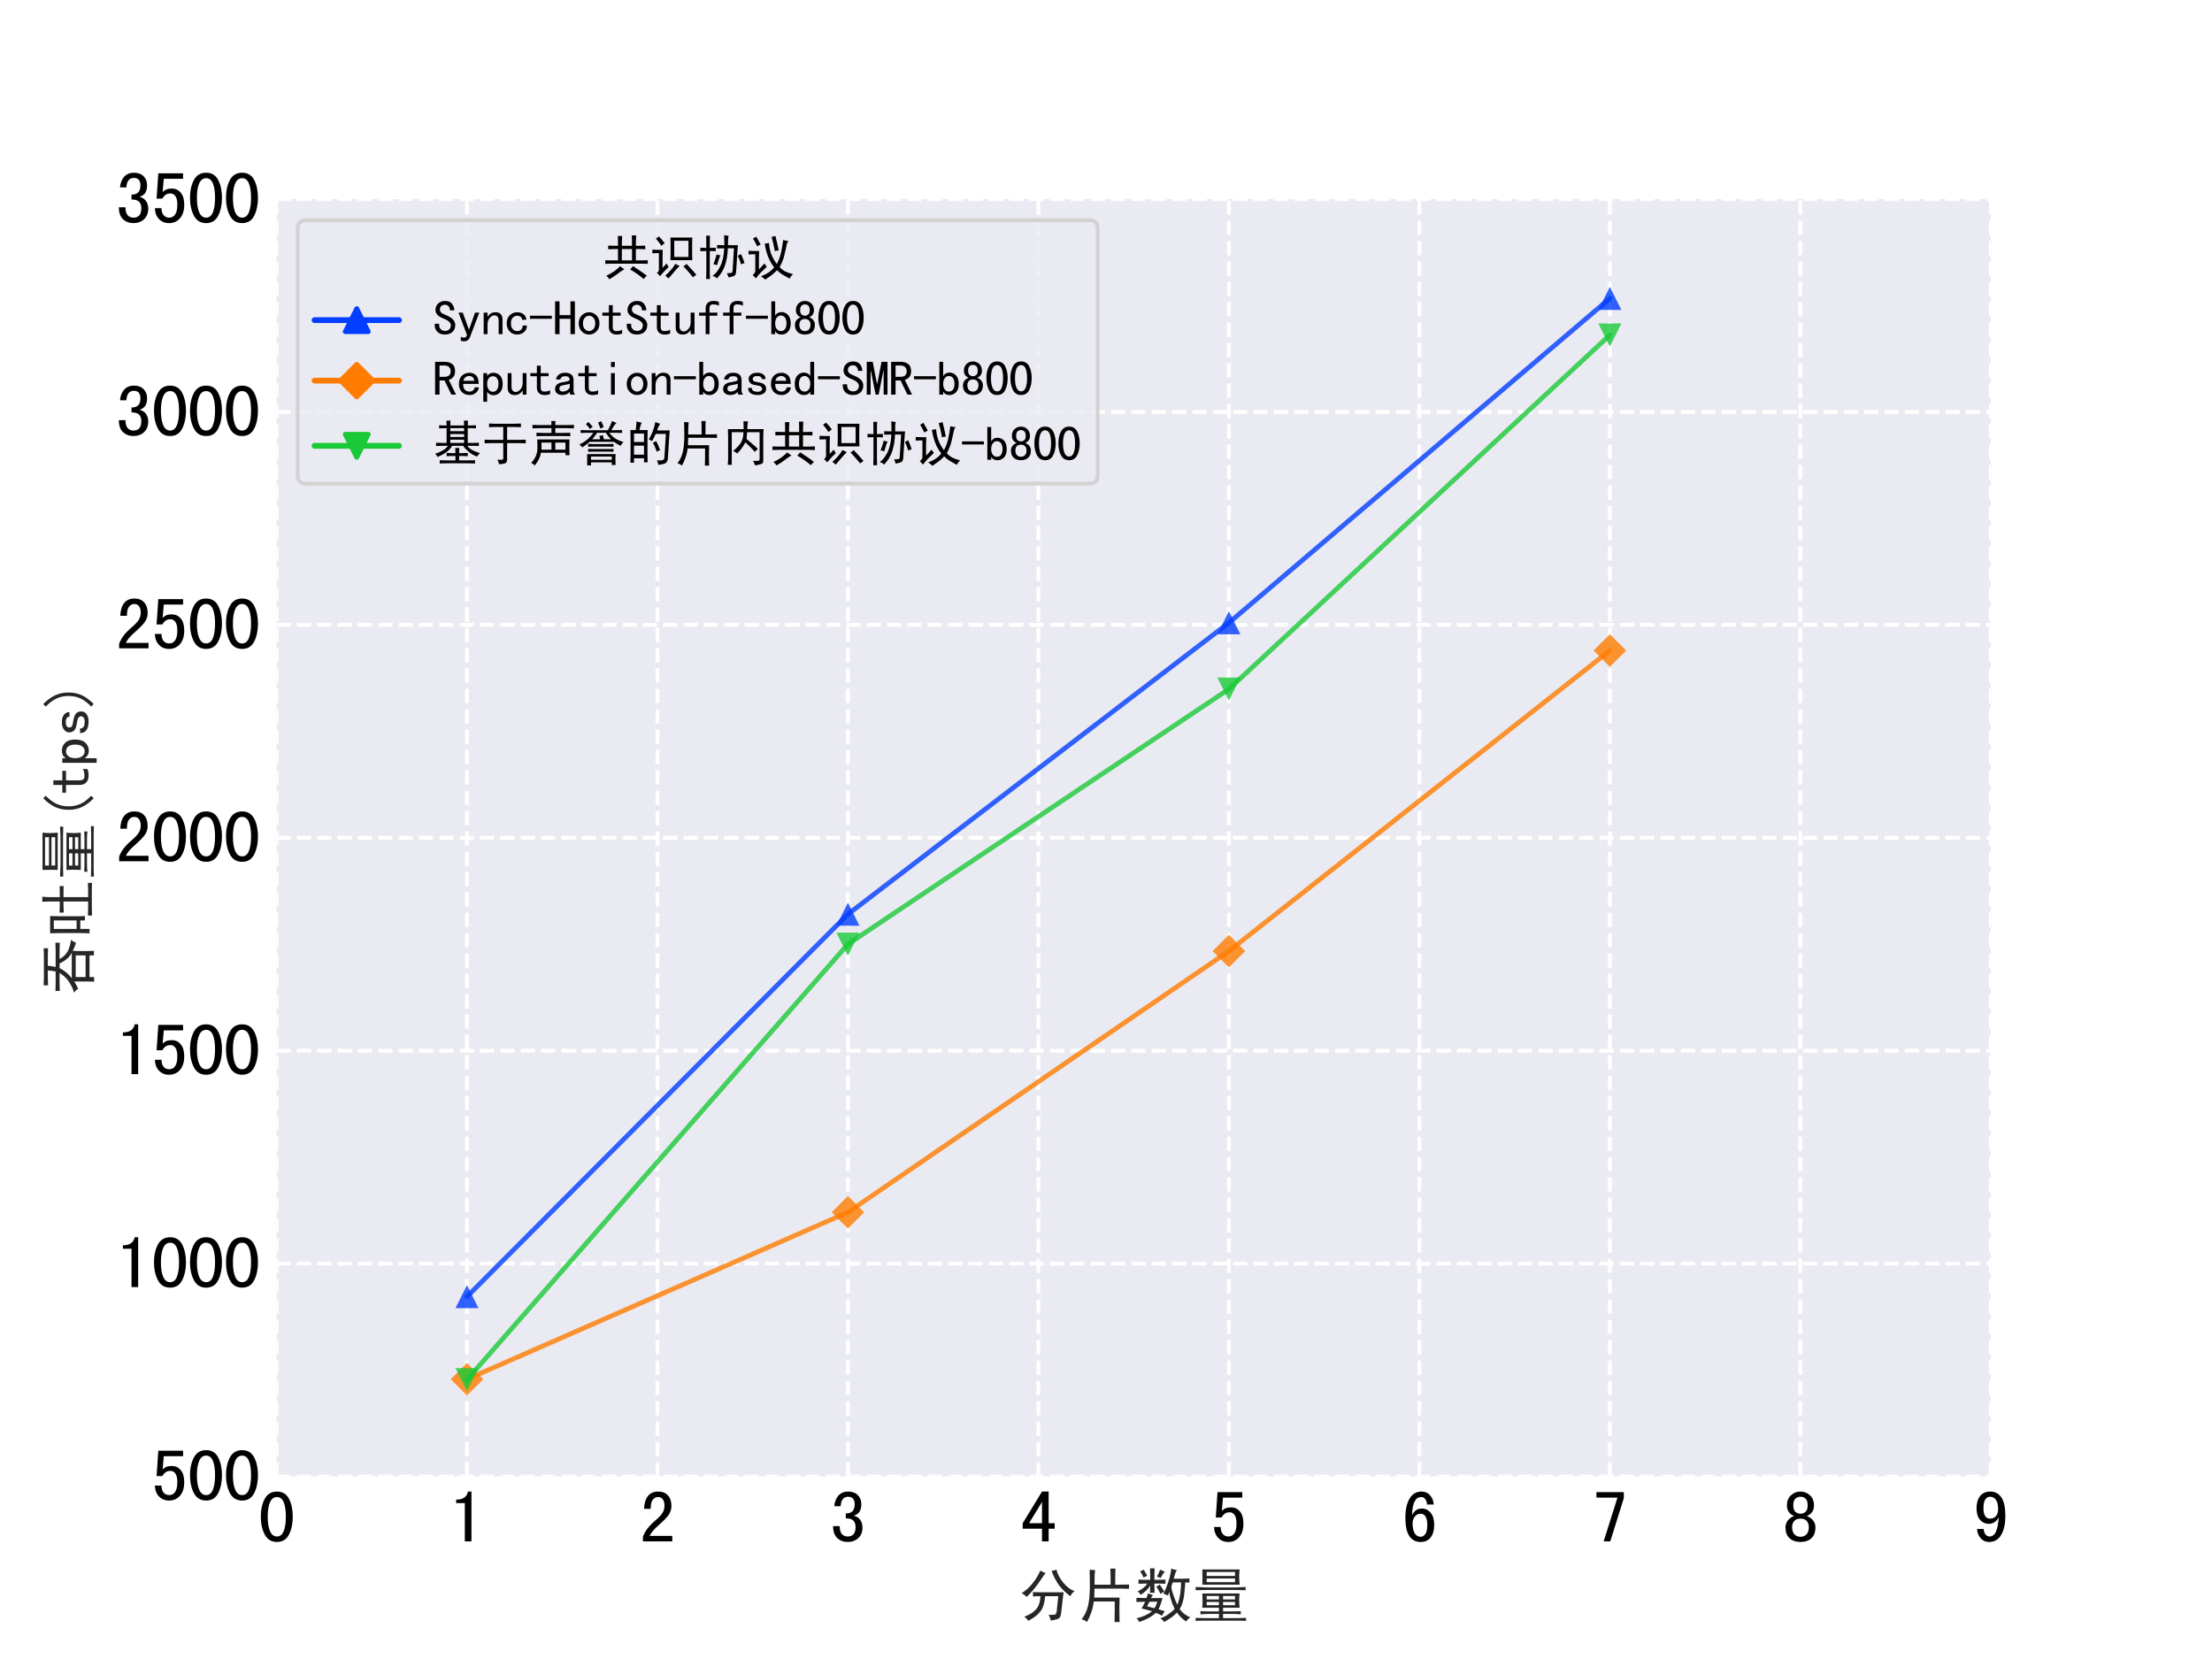 <?xml version="1.0" encoding="utf-8" standalone="no"?>
<!DOCTYPE svg PUBLIC "-//W3C//DTD SVG 1.1//EN"
  "http://www.w3.org/Graphics/SVG/1.1/DTD/svg11.dtd">
<svg xmlns:xlink="http://www.w3.org/1999/xlink" width="460.8pt" height="345.6pt" viewBox="0 0 460.8 345.6" xmlns="http://www.w3.org/2000/svg" version="1.1">
 <defs>
  <style type="text/css">*{stroke-linejoin: round; stroke-linecap: butt}</style>
 </defs>
 <g id="figure_1">
  <g id="patch_1">
   <path d="M 0 345.6 
L 460.8 345.6 
L 460.8 0 
L 0 0 
z
" style="fill: #ffffff"/>
  </g>
  <g id="axes_1">
   <g id="patch_2">
    <path d="M 57.6 307.584 
L 414.72 307.584 
L 414.72 41.472 
L 57.6 41.472 
z
" style="fill: #eaeaf2"/>
   </g>
   <g id="matplotlib.axis_1">
    <g id="xtick_1">
     <g id="line2d_1">
      <path d="M 57.6 307.584 
L 57.6 41.472 
" clip-path="url(#pabaa9d4b3c)" style="fill: none; stroke-dasharray: 2.96,1.28; stroke-dashoffset: 0; stroke: #ffffff; stroke-width: 0.8"/>
     </g>
     <g id="text_1">
      <!-- 0 -->
      <g transform="translate(53.85 321.338) scale(0.15 -0.15)">
       <defs>
        <path id="SimHei-30" d="M 2975 2250 
Q 2975 1350 2650 700 
Q 2325 50 1600 50 
Q 875 50 537 700 
Q 200 1350 200 2250 
Q 200 3150 537 3787 
Q 875 4425 1600 4425 
Q 2325 4425 2650 3787 
Q 2975 3150 2975 2250 
z
M 2375 2250 
Q 2375 3050 2187 3500 
Q 2000 3950 1600 3950 
Q 1200 3950 1000 3500 
Q 800 3050 800 2250 
Q 800 1450 1000 987 
Q 1200 525 1600 525 
Q 2000 525 2187 987 
Q 2375 1450 2375 2250 
z
" transform="scale(0.016)"/>
       </defs>
       <use xlink:href="#SimHei-30"/>
      </g>
     </g>
    </g>
    <g id="xtick_2">
     <g id="line2d_2">
      <path d="M 97.28 307.584 
L 97.28 41.472 
" clip-path="url(#pabaa9d4b3c)" style="fill: none; stroke-dasharray: 2.96,1.28; stroke-dashoffset: 0; stroke: #ffffff; stroke-width: 0.8"/>
     </g>
     <g id="text_2">
      <!-- 1 -->
      <g transform="translate(93.53 321.338) scale(0.15 -0.15)">
       <defs>
        <path id="SimHei-31" d="M 1950 100 
L 1375 100 
L 1375 3425 
L 625 3425 
L 625 3725 
Q 1075 3725 1325 3900 
Q 1575 4075 1650 4425 
L 1950 4425 
L 1950 100 
z
" transform="scale(0.016)"/>
       </defs>
       <use xlink:href="#SimHei-31"/>
      </g>
     </g>
    </g>
    <g id="xtick_3">
     <g id="line2d_3">
      <path d="M 136.96 307.584 
L 136.96 41.472 
" clip-path="url(#pabaa9d4b3c)" style="fill: none; stroke-dasharray: 2.96,1.28; stroke-dashoffset: 0; stroke: #ffffff; stroke-width: 0.8"/>
     </g>
     <g id="text_3">
      <!-- 2 -->
      <g transform="translate(133.21 321.338) scale(0.15 -0.15)">
       <defs>
        <path id="SimHei-32" d="M 2850 100 
L 300 100 
L 300 500 
Q 450 900 712 1237 
Q 975 1575 1475 2000 
Q 1850 2325 2012 2600 
Q 2175 2875 2175 3200 
Q 2175 3525 2037 3737 
Q 1900 3950 1600 3950 
Q 1350 3950 1162 3725 
Q 975 3500 975 2925 
L 400 2925 
Q 425 3650 737 4037 
Q 1050 4425 1625 4425 
Q 2175 4425 2475 4087 
Q 2775 3750 2775 3175 
Q 2775 2700 2500 2350 
Q 2225 2000 1825 1650 
Q 1375 1250 1200 1050 
Q 1025 850 875 575 
L 2850 575 
L 2850 100 
z
" transform="scale(0.016)"/>
       </defs>
       <use xlink:href="#SimHei-32"/>
      </g>
     </g>
    </g>
    <g id="xtick_4">
     <g id="line2d_4">
      <path d="M 176.64 307.584 
L 176.64 41.472 
" clip-path="url(#pabaa9d4b3c)" style="fill: none; stroke-dasharray: 2.96,1.28; stroke-dashoffset: 0; stroke: #ffffff; stroke-width: 0.8"/>
     </g>
     <g id="text_4">
      <!-- 3 -->
      <g transform="translate(172.89 321.338) scale(0.15 -0.15)">
       <defs>
        <path id="SimHei-33" d="M 2825 1300 
Q 2825 725 2462 387 
Q 2100 50 1550 50 
Q 1000 50 637 387 
Q 275 725 275 1425 
L 850 1425 
Q 850 950 1037 737 
Q 1225 525 1550 525 
Q 1875 525 2050 725 
Q 2225 925 2225 1350 
Q 2225 1700 2037 1900 
Q 1850 2100 1375 2100 
L 1375 2525 
Q 1775 2525 1962 2725 
Q 2150 2925 2150 3325 
Q 2150 3625 2012 3800 
Q 1875 3975 1575 3975 
Q 1275 3975 1112 3762 
Q 950 3550 925 3150 
L 375 3150 
Q 425 3725 737 4075 
Q 1050 4425 1575 4425 
Q 2125 4425 2425 4112 
Q 2725 3800 2725 3350 
Q 2725 2925 2575 2687 
Q 2425 2450 2075 2325 
Q 2425 2250 2625 1975 
Q 2825 1700 2825 1300 
z
" transform="scale(0.016)"/>
       </defs>
       <use xlink:href="#SimHei-33"/>
      </g>
     </g>
    </g>
    <g id="xtick_5">
     <g id="line2d_5">
      <path d="M 216.32 307.584 
L 216.32 41.472 
" clip-path="url(#pabaa9d4b3c)" style="fill: none; stroke-dasharray: 2.96,1.28; stroke-dashoffset: 0; stroke: #ffffff; stroke-width: 0.8"/>
     </g>
     <g id="text_5">
      <!-- 4 -->
      <g transform="translate(212.57 321.338) scale(0.15 -0.15)">
       <defs>
        <path id="SimHei-34" d="M 2975 1200 
L 2450 1200 
L 2450 100 
L 1875 100 
L 1875 1200 
L 200 1200 
L 200 1675 
L 1875 4425 
L 2450 4425 
L 2450 1675 
L 2975 1675 
L 2975 1200 
z
M 1875 1675 
L 1875 3525 
L 750 1675 
L 1875 1675 
z
" transform="scale(0.016)"/>
       </defs>
       <use xlink:href="#SimHei-34"/>
      </g>
     </g>
    </g>
    <g id="xtick_6">
     <g id="line2d_6">
      <path d="M 256 307.584 
L 256 41.472 
" clip-path="url(#pabaa9d4b3c)" style="fill: none; stroke-dasharray: 2.96,1.28; stroke-dashoffset: 0; stroke: #ffffff; stroke-width: 0.8"/>
     </g>
     <g id="text_6">
      <!-- 5 -->
      <g transform="translate(252.25 321.338) scale(0.15 -0.15)">
       <defs>
        <path id="SimHei-35" d="M 2825 1650 
Q 2825 900 2462 475 
Q 2100 50 1500 50 
Q 975 50 637 400 
Q 300 750 275 1350 
L 850 1350 
Q 850 975 1025 750 
Q 1200 525 1525 525 
Q 1850 525 2037 800 
Q 2225 1075 2225 1650 
Q 2225 2150 2062 2387 
Q 1900 2625 1625 2625 
Q 1400 2625 1237 2525 
Q 1075 2425 925 2175 
L 425 2175 
L 575 4375 
L 2725 4375 
L 2725 3900 
L 1050 3900 
L 950 2750 
Q 1100 2900 1275 2975 
Q 1450 3050 1750 3050 
Q 2225 3050 2525 2687 
Q 2825 2325 2825 1650 
z
" transform="scale(0.016)"/>
       </defs>
       <use xlink:href="#SimHei-35"/>
      </g>
     </g>
    </g>
    <g id="xtick_7">
     <g id="line2d_7">
      <path d="M 295.68 307.584 
L 295.68 41.472 
" clip-path="url(#pabaa9d4b3c)" style="fill: none; stroke-dasharray: 2.96,1.28; stroke-dashoffset: 0; stroke: #ffffff; stroke-width: 0.8"/>
     </g>
     <g id="text_7">
      <!-- 6 -->
      <g transform="translate(291.93 321.338) scale(0.15 -0.15)">
       <defs>
        <path id="SimHei-36" d="M 2850 1550 
Q 2850 850 2550 450 
Q 2250 50 1650 50 
Q 1050 50 700 550 
Q 350 1050 350 2175 
Q 350 3200 712 3812 
Q 1075 4425 1750 4425 
Q 2225 4425 2512 4075 
Q 2800 3725 2800 3300 
L 2225 3300 
Q 2225 3550 2087 3750 
Q 1950 3950 1725 3950 
Q 1350 3950 1150 3562 
Q 950 3175 925 2375 
Q 1100 2700 1300 2825 
Q 1500 2950 1775 2950 
Q 2250 2950 2550 2575 
Q 2850 2200 2850 1550 
z
M 2250 1550 
Q 2250 2000 2100 2250 
Q 1950 2500 1675 2500 
Q 1350 2500 1162 2250 
Q 975 2000 975 1650 
Q 975 1100 1162 800 
Q 1350 500 1675 500 
Q 1900 500 2075 725 
Q 2250 950 2250 1550 
z
" transform="scale(0.016)"/>
       </defs>
       <use xlink:href="#SimHei-36"/>
      </g>
     </g>
    </g>
    <g id="xtick_8">
     <g id="line2d_8">
      <path d="M 335.36 307.584 
L 335.36 41.472 
" clip-path="url(#pabaa9d4b3c)" style="fill: none; stroke-dasharray: 2.96,1.28; stroke-dashoffset: 0; stroke: #ffffff; stroke-width: 0.8"/>
     </g>
     <g id="text_8">
      <!-- 7 -->
      <g transform="translate(331.61 321.338) scale(0.15 -0.15)">
       <defs>
        <path id="SimHei-37" d="M 2775 3850 
L 1600 100 
L 1025 100 
L 2225 3900 
L 400 3900 
L 400 4375 
L 2775 4375 
L 2775 3850 
z
" transform="scale(0.016)"/>
       </defs>
       <use xlink:href="#SimHei-37"/>
      </g>
     </g>
    </g>
    <g id="xtick_9">
     <g id="line2d_9">
      <path d="M 375.04 307.584 
L 375.04 41.472 
" clip-path="url(#pabaa9d4b3c)" style="fill: none; stroke-dasharray: 2.96,1.28; stroke-dashoffset: 0; stroke: #ffffff; stroke-width: 0.8"/>
     </g>
     <g id="text_9">
      <!-- 8 -->
      <g transform="translate(371.29 321.338) scale(0.15 -0.15)">
       <defs>
        <path id="SimHei-38" d="M 2875 1325 
Q 2875 700 2525 375 
Q 2175 50 1575 50 
Q 975 50 625 375 
Q 275 700 275 1325 
Q 275 1650 475 1912 
Q 675 2175 1025 2300 
Q 725 2425 562 2650 
Q 400 2875 400 3225 
Q 400 3775 750 4100 
Q 1100 4425 1575 4425 
Q 2050 4425 2400 4100 
Q 2750 3775 2750 3225 
Q 2750 2875 2587 2650 
Q 2425 2425 2125 2300 
Q 2475 2175 2675 1912 
Q 2875 1650 2875 1325 
z
M 2200 3225 
Q 2200 3625 2025 3800 
Q 1850 3975 1575 3975 
Q 1300 3975 1125 3800 
Q 950 3625 950 3225 
Q 950 2825 1137 2662 
Q 1325 2500 1575 2500 
Q 1825 2500 2012 2662 
Q 2200 2825 2200 3225 
z
M 2300 1325 
Q 2300 1675 2112 1875 
Q 1925 2075 1575 2075 
Q 1225 2075 1037 1875 
Q 850 1675 850 1325 
Q 850 925 1050 712 
Q 1250 500 1575 500 
Q 1900 500 2100 712 
Q 2300 925 2300 1325 
z
" transform="scale(0.016)"/>
       </defs>
       <use xlink:href="#SimHei-38"/>
      </g>
     </g>
    </g>
    <g id="xtick_10">
     <g id="line2d_10">
      <path d="M 414.72 307.584 
L 414.72 41.472 
" clip-path="url(#pabaa9d4b3c)" style="fill: none; stroke-dasharray: 2.96,1.28; stroke-dashoffset: 0; stroke: #ffffff; stroke-width: 0.8"/>
     </g>
     <g id="text_10">
      <!-- 9 -->
      <g transform="translate(410.97 321.338) scale(0.15 -0.15)">
       <defs>
        <path id="SimHei-39" d="M 2825 2300 
Q 2825 1275 2462 662 
Q 2100 50 1425 50 
Q 950 50 662 400 
Q 375 750 375 1175 
L 950 1175 
Q 950 925 1087 725 
Q 1225 525 1450 525 
Q 1825 525 2012 950 
Q 2200 1375 2250 2200 
Q 2125 1925 1900 1775 
Q 1675 1625 1400 1625 
Q 925 1625 625 1975 
Q 325 2325 325 2975 
Q 325 3625 625 4025 
Q 925 4425 1525 4425 
Q 2125 4425 2475 3925 
Q 2825 3425 2825 2300 
z
M 2200 2875 
Q 2200 3425 2012 3700 
Q 1825 3975 1500 3975 
Q 1275 3975 1100 3762 
Q 925 3550 925 2975 
Q 925 2550 1062 2312 
Q 1200 2075 1500 2075 
Q 1825 2075 2012 2300 
Q 2200 2525 2200 2875 
z
" transform="scale(0.016)"/>
       </defs>
       <use xlink:href="#SimHei-39"/>
      </g>
     </g>
    </g>
    <g id="text_11">
     <!-- 分片数量 -->
     <g style="fill: #262626" transform="translate(212.16 336.647) scale(0.12 -0.12)">
      <defs>
       <path id="SimHei-5206" d="M 2900 2150 
Q 2850 1575 2712 1150 
Q 2575 725 2325 425 
Q 2075 125 1750 -100 
Q 1425 -325 1075 -525 
Q 900 -250 625 -75 
Q 1025 75 1325 250 
Q 1625 425 1862 675 
Q 2100 925 2225 1262 
Q 2350 1600 2400 2150 
Q 1850 2150 1575 2125 
L 1575 2600 
Q 1925 2575 2475 2575 
L 4900 2575 
Q 4850 2250 4825 2000 
L 4625 275 
Q 4575 -225 4250 -325 
Q 3925 -425 3525 -500 
Q 3450 -175 3275 125 
Q 3750 125 3925 150 
Q 4100 175 4150 500 
L 4325 2150 
L 2900 2150 
z
M 2375 4925 
Q 2650 4775 2950 4650 
Q 2800 4500 2600 4187 
Q 2400 3875 2137 3512 
Q 1875 3150 1562 2775 
Q 1250 2400 900 2075 
Q 650 2325 350 2475 
Q 775 2750 1087 3050 
Q 1400 3350 1737 3812 
Q 2075 4275 2375 4925 
z
M 3600 4900 
Q 3875 4950 4125 5025 
Q 4200 4700 4387 4337 
Q 4575 3975 4850 3637 
Q 5125 3300 5450 3050 
Q 5775 2800 6100 2700 
Q 5825 2525 5625 2150 
Q 5200 2475 4900 2775 
Q 4600 3075 4412 3325 
Q 4225 3575 3987 4012 
Q 3750 4450 3600 4900 
z
" transform="scale(0.016)"/>
       <path id="SimHei-7247" d="M 1475 5025 
Q 1725 5000 2075 4975 
Q 2000 4625 2000 3400 
L 3750 3400 
Q 3750 4775 3725 5150 
L 4275 5150 
Q 4250 4775 4250 3400 
Q 5225 3400 5750 3425 
L 5750 2950 
Q 5225 2975 4875 2975 
L 2000 2975 
L 1975 2000 
L 4725 2000 
Q 4700 1425 4700 700 
Q 4700 -25 4725 -650 
L 4175 -650 
Q 4200 -50 4200 1575 
L 1925 1575 
Q 1850 950 1637 350 
Q 1425 -250 1175 -650 
Q 975 -450 600 -350 
Q 1000 150 1187 725 
Q 1375 1300 1437 1950 
Q 1500 2600 1500 3350 
Q 1500 4100 1475 5025 
z
" transform="scale(0.016)"/>
       <path id="SimHei-6570" d="M 700 4850 
Q 950 4925 1100 5025 
Q 1300 4700 1475 4375 
Q 1250 4275 1075 4175 
Q 925 4550 700 4850 
z
M 2875 5025 
Q 3150 4900 3400 4800 
Q 3250 4700 3150 4525 
Q 3050 4350 2925 4125 
Q 2725 4225 2525 4275 
Q 2725 4600 2875 5025 
z
M 2450 3175 
Q 2675 3275 2825 3425 
Q 3125 3000 3325 2650 
Q 3100 2550 2900 2400 
Q 2700 2875 2450 3175 
z
M 525 3950 
Q 925 3925 1800 3925 
Q 1800 4650 1775 5175 
L 2275 5175 
Q 2250 4650 2250 3925 
Q 3075 3925 3450 3950 
L 3450 3500 
Q 3075 3525 2250 3525 
Q 2250 2950 2275 2525 
L 1775 2525 
Q 1800 2900 1800 3325 
Q 1675 3075 1387 2787 
Q 1100 2500 750 2300 
Q 650 2525 425 2675 
Q 650 2750 987 3000 
Q 1325 3250 1475 3525 
Q 950 3525 525 3500 
L 525 3950 
z
M 1725 1550 
Q 1600 1300 1450 1050 
Q 1750 975 2250 850 
Q 2425 1075 2575 1550 
L 1725 1550 
z
M 1550 2450 
Q 1825 2350 2100 2275 
Q 2000 2175 1875 1950 
L 2850 1950 
L 3125 1950 
Q 2975 1300 2700 725 
Q 3125 600 3375 525 
Q 3175 250 3075 25 
Q 2850 175 2400 350 
Q 1800 -250 600 -650 
Q 500 -400 300 -250 
Q 1375 0 2000 525 
Q 1300 700 850 825 
Q 1000 1025 1250 1550 
Q 850 1550 300 1525 
L 300 1975 
Q 775 1950 1400 1950 
Q 1475 2150 1550 2450 
z
M 4075 5150 
Q 4375 5025 4700 4975 
Q 4575 4825 4512 4625 
Q 4450 4425 4350 4050 
L 5475 4050 
Q 5700 4050 6050 4075 
L 6050 3625 
Q 5775 3650 5600 3650 
Q 5575 3125 5475 2262 
Q 5375 1400 5000 750 
Q 5250 400 5575 175 
Q 5900 -50 6150 -150 
Q 5800 -375 5700 -600 
Q 5275 -300 5075 -87 
Q 4875 125 4700 375 
Q 4400 75 4137 -125 
Q 3875 -325 3300 -650 
Q 3175 -425 2900 -250 
Q 3375 -75 3775 200 
Q 4175 475 4450 775 
Q 4175 1325 4025 1862 
Q 3875 2400 3850 2625 
Q 3800 2450 3725 2225 
Q 3500 2325 3225 2425 
Q 3525 2975 3775 3750 
Q 4025 4525 4075 5150 
z
M 4250 3650 
Q 4150 3400 4100 3237 
Q 4050 3075 4287 2350 
Q 4525 1625 4750 1225 
Q 4975 1825 5062 2475 
Q 5150 3125 5150 3650 
L 4250 3650 
z
" transform="scale(0.016)"/>
       <path id="SimHei-91cf" d="M 3450 2175 
L 3450 1800 
L 4750 1800 
L 4750 2175 
L 3450 2175 
z
M 3450 1525 
L 3450 1175 
L 4750 1175 
L 4750 1525 
L 3450 1525 
z
M 1675 2175 
L 1675 1800 
L 3000 1800 
L 3000 2175 
L 1675 2175 
z
M 1675 1525 
L 1675 1175 
L 3000 1175 
L 3000 1525 
L 1675 1525 
z
M 1200 2450 
L 5250 2450 
Q 5200 2150 5200 1737 
Q 5200 1325 5250 900 
L 3450 900 
L 3450 500 
L 4600 500 
Q 5000 525 5375 525 
L 5375 175 
Q 5000 225 4600 225 
L 3450 225 
L 3450 -225 
L 5125 -225 
Q 5550 -200 5950 -200 
L 5950 -525 
Q 5550 -500 5125 -500 
L 1300 -500 
Q 900 -500 475 -525 
L 475 -200 
Q 925 -200 1300 -225 
L 3000 -225 
L 3000 225 
L 1750 225 
Q 1375 225 1000 175 
L 1000 525 
Q 1400 525 1750 500 
L 3000 500 
L 3000 900 
L 1200 900 
Q 1225 1300 1225 1712 
Q 1225 2125 1200 2450 
z
M 1675 4775 
L 1675 4350 
L 4750 4350 
L 4750 4775 
L 1675 4775 
z
M 1675 4075 
L 1675 3675 
L 4750 3675 
L 4750 4075 
L 1675 4075 
z
M 1200 5050 
L 5250 5050 
Q 5200 4650 5200 4300 
Q 5200 3950 5250 3400 
L 1200 3400 
Q 1225 3950 1212 4300 
Q 1200 4650 1200 5050 
z
M 475 3150 
Q 1100 3125 1750 3100 
L 4825 3100 
Q 5400 3125 5900 3150 
L 5900 2800 
Q 5400 2825 4850 2825 
L 1750 2825 
Q 1100 2825 475 2800 
L 475 3150 
z
" transform="scale(0.016)"/>
      </defs>
      <use xlink:href="#SimHei-5206"/>
      <use xlink:href="#SimHei-7247" x="100"/>
      <use xlink:href="#SimHei-6570" x="200"/>
      <use xlink:href="#SimHei-91cf" x="300"/>
     </g>
    </g>
   </g>
   <g id="matplotlib.axis_2">
    <g id="ytick_1">
     <g id="line2d_11">
      <path d="M 57.6 307.584 
L 414.72 307.584 
" clip-path="url(#pabaa9d4b3c)" style="fill: none; stroke-dasharray: 2.96,1.28; stroke-dashoffset: 0; stroke: #ffffff; stroke-width: 0.8"/>
     </g>
     <g id="text_12">
      <!-- 500 -->
      <g transform="translate(31.6 312.711) scale(0.15 -0.15)">
       <use xlink:href="#SimHei-35"/>
       <use xlink:href="#SimHei-30" x="50"/>
       <use xlink:href="#SimHei-30" x="100"/>
      </g>
     </g>
    </g>
    <g id="ytick_2">
     <g id="line2d_12">
      <path d="M 57.6 263.232 
L 414.72 263.232 
" clip-path="url(#pabaa9d4b3c)" style="fill: none; stroke-dasharray: 2.96,1.28; stroke-dashoffset: 0; stroke: #ffffff; stroke-width: 0.8"/>
     </g>
     <g id="text_13">
      <!-- 1000 -->
      <g transform="translate(24.1 268.359) scale(0.15 -0.15)">
       <use xlink:href="#SimHei-31"/>
       <use xlink:href="#SimHei-30" x="50"/>
       <use xlink:href="#SimHei-30" x="100"/>
       <use xlink:href="#SimHei-30" x="150"/>
      </g>
     </g>
    </g>
    <g id="ytick_3">
     <g id="line2d_13">
      <path d="M 57.6 218.88 
L 414.72 218.88 
" clip-path="url(#pabaa9d4b3c)" style="fill: none; stroke-dasharray: 2.96,1.28; stroke-dashoffset: 0; stroke: #ffffff; stroke-width: 0.8"/>
     </g>
     <g id="text_14">
      <!-- 1500 -->
      <g transform="translate(24.1 224.007) scale(0.15 -0.15)">
       <use xlink:href="#SimHei-31"/>
       <use xlink:href="#SimHei-35" x="50"/>
       <use xlink:href="#SimHei-30" x="100"/>
       <use xlink:href="#SimHei-30" x="150"/>
      </g>
     </g>
    </g>
    <g id="ytick_4">
     <g id="line2d_14">
      <path d="M 57.6 174.528 
L 414.72 174.528 
" clip-path="url(#pabaa9d4b3c)" style="fill: none; stroke-dasharray: 2.96,1.28; stroke-dashoffset: 0; stroke: #ffffff; stroke-width: 0.8"/>
     </g>
     <g id="text_15">
      <!-- 2000 -->
      <g transform="translate(24.1 179.655) scale(0.15 -0.15)">
       <use xlink:href="#SimHei-32"/>
       <use xlink:href="#SimHei-30" x="50"/>
       <use xlink:href="#SimHei-30" x="100"/>
       <use xlink:href="#SimHei-30" x="150"/>
      </g>
     </g>
    </g>
    <g id="ytick_5">
     <g id="line2d_15">
      <path d="M 57.6 130.176 
L 414.72 130.176 
" clip-path="url(#pabaa9d4b3c)" style="fill: none; stroke-dasharray: 2.96,1.28; stroke-dashoffset: 0; stroke: #ffffff; stroke-width: 0.8"/>
     </g>
     <g id="text_16">
      <!-- 2500 -->
      <g transform="translate(24.1 135.303) scale(0.15 -0.15)">
       <use xlink:href="#SimHei-32"/>
       <use xlink:href="#SimHei-35" x="50"/>
       <use xlink:href="#SimHei-30" x="100"/>
       <use xlink:href="#SimHei-30" x="150"/>
      </g>
     </g>
    </g>
    <g id="ytick_6">
     <g id="line2d_16">
      <path d="M 57.6 85.824 
L 414.72 85.824 
" clip-path="url(#pabaa9d4b3c)" style="fill: none; stroke-dasharray: 2.96,1.28; stroke-dashoffset: 0; stroke: #ffffff; stroke-width: 0.8"/>
     </g>
     <g id="text_17">
      <!-- 3000 -->
      <g transform="translate(24.1 90.951) scale(0.15 -0.15)">
       <use xlink:href="#SimHei-33"/>
       <use xlink:href="#SimHei-30" x="50"/>
       <use xlink:href="#SimHei-30" x="100"/>
       <use xlink:href="#SimHei-30" x="150"/>
      </g>
     </g>
    </g>
    <g id="ytick_7">
     <g id="line2d_17">
      <path d="M 57.6 41.472 
L 414.72 41.472 
" clip-path="url(#pabaa9d4b3c)" style="fill: none; stroke-dasharray: 2.96,1.28; stroke-dashoffset: 0; stroke: #ffffff; stroke-width: 0.8"/>
     </g>
     <g id="text_18">
      <!-- 3500 -->
      <g transform="translate(24.1 46.599) scale(0.15 -0.15)">
       <use xlink:href="#SimHei-33"/>
       <use xlink:href="#SimHei-35" x="50"/>
       <use xlink:href="#SimHei-30" x="100"/>
       <use xlink:href="#SimHei-30" x="150"/>
      </g>
     </g>
    </g>
    <g id="text_19">
     <!-- 吞吐量(tps) -->
     <g style="fill: #262626" transform="translate(18.553 207.528) rotate(-90) scale(0.12 -0.12)">
      <defs>
       <path id="SimHei-541e" d="M 3050 3200 
Q 2650 2400 1950 1875 
L 4700 1875 
Q 4000 2250 3550 3200 
L 3050 3200 
z
M 2075 1450 
L 2075 375 
L 4425 375 
L 4425 1450 
L 2075 1450 
z
M 1175 4925 
Q 1575 4900 2025 4900 
L 4400 4900 
Q 4775 4900 5200 4925 
L 5200 4450 
Q 4775 4475 4400 4475 
L 3300 4475 
Q 3275 4075 3175 3625 
L 4925 3625 
Q 5400 3625 5800 3650 
L 5800 3175 
Q 5425 3200 4925 3200 
L 4050 3200 
Q 4175 2850 4637 2475 
Q 5100 2100 6125 1950 
Q 5925 1775 5825 1425 
Q 5500 1475 4925 1775 
Q 4900 1450 4900 662 
Q 4900 -125 4925 -525 
L 4425 -525 
L 4425 -50 
L 2075 -50 
L 2075 -550 
L 1575 -550 
Q 1600 -175 1600 562 
Q 1600 1300 1600 1600 
Q 1175 1350 800 1175 
Q 725 1400 375 1625 
Q 800 1725 1437 2100 
Q 2075 2475 2525 3200 
L 1350 3200 
Q 975 3200 575 3175 
L 575 3650 
Q 975 3625 1350 3625 
L 2675 3625 
Q 2775 4050 2800 4475 
L 2050 4475 
Q 1575 4475 1175 4450 
L 1175 4925 
z
" transform="scale(0.016)"/>
       <path id="SimHei-5410" d="M 2825 3200 
Q 3175 3175 3600 3175 
L 4025 3175 
L 4025 4325 
Q 4000 4825 4000 5075 
L 4550 5075 
Q 4500 4800 4500 4325 
L 4500 3175 
L 5000 3175 
Q 5425 3175 5700 3200 
L 5700 2750 
Q 5450 2775 5025 2775 
L 4500 2775 
L 4500 100 
L 5275 100 
Q 5700 100 6050 125 
L 6050 -325 
Q 5725 -300 5300 -300 
L 3350 -300 
Q 2875 -300 2500 -325 
L 2500 125 
Q 2875 100 3350 100 
L 4025 100 
L 4025 2775 
L 3600 2775 
Q 3175 2775 2825 2750 
L 2825 3200 
z
M 1050 3825 
L 1050 1350 
L 1975 1350 
L 1975 3825 
L 1050 3825 
z
M 575 4225 
L 2450 4225 
Q 2425 3750 2425 3250 
L 2425 1225 
Q 2425 775 2450 450 
L 1975 450 
L 1975 950 
L 1050 950 
L 1050 -50 
L 575 -50 
Q 575 425 600 900 
L 600 3250 
Q 575 3750 575 4225 
z
" transform="scale(0.016)"/>
       <path id="SimHei-28" d="M 3000 -225 
L 2725 -500 
Q 2100 100 1787 750 
Q 1475 1400 1475 2225 
Q 1475 3050 1787 3700 
Q 2100 4350 2725 4975 
L 3000 4700 
Q 2425 4150 2137 3562 
Q 1850 2975 1850 2225 
Q 1850 1475 2137 887 
Q 2425 300 3000 -225 
z
" transform="scale(0.016)"/>
       <path id="SimHei-74" d="M 2775 175 
Q 2650 125 2487 87 
Q 2325 50 2050 50 
Q 1600 50 1325 300 
Q 1050 550 1050 1000 
L 1050 2500 
L 200 2500 
L 200 2900 
L 1050 2900 
L 1050 3875 
L 1550 3875 
L 1550 2900 
L 2575 2900 
L 2575 2500 
L 1550 2500 
L 1550 975 
Q 1550 775 1650 637 
Q 1750 500 2025 500 
Q 2300 500 2475 550 
Q 2650 600 2775 675 
L 2775 175 
z
" transform="scale(0.016)"/>
       <path id="SimHei-70" d="M 2850 1500 
Q 2850 775 2500 400 
Q 2150 25 1650 25 
Q 1375 25 1175 137 
Q 975 250 825 475 
L 825 -825 
L 325 -825 
L 325 2900 
L 825 2900 
L 825 2525 
Q 975 2750 1175 2850 
Q 1375 2950 1650 2950 
Q 2150 2950 2500 2587 
Q 2850 2225 2850 1500 
z
M 2300 1500 
Q 2300 1975 2112 2237 
Q 1925 2500 1550 2500 
Q 1250 2500 1037 2237 
Q 825 1975 825 1500 
Q 825 1025 1037 750 
Q 1250 475 1550 475 
Q 1925 475 2112 750 
Q 2300 1025 2300 1500 
z
" transform="scale(0.016)"/>
       <path id="SimHei-73" d="M 2775 875 
Q 2775 475 2462 262 
Q 2150 50 1675 50 
Q 1075 50 750 287 
Q 425 525 425 975 
L 925 975 
Q 925 675 1137 575 
Q 1350 475 1650 475 
Q 1950 475 2100 587 
Q 2250 700 2250 875 
Q 2250 1000 2125 1125 
Q 2000 1250 1500 1325 
Q 925 1400 712 1612 
Q 500 1825 500 2175 
Q 500 2475 787 2712 
Q 1075 2950 1625 2950 
Q 2125 2950 2412 2725 
Q 2700 2500 2700 2125 
L 2200 2125 
Q 2200 2350 2037 2437 
Q 1875 2525 1625 2525 
Q 1300 2525 1162 2412 
Q 1025 2300 1025 2150 
Q 1025 1975 1150 1875 
Q 1275 1775 1675 1725 
Q 2325 1625 2550 1412 
Q 2775 1200 2775 875 
z
" transform="scale(0.016)"/>
       <path id="SimHei-29" d="M 1700 2225 
Q 1700 1400 1387 750 
Q 1075 100 450 -500 
L 175 -225 
Q 750 300 1037 887 
Q 1325 1475 1325 2225 
Q 1325 2975 1037 3562 
Q 750 4150 175 4700 
L 450 4975 
Q 1075 4350 1387 3700 
Q 1700 3050 1700 2225 
z
" transform="scale(0.016)"/>
      </defs>
      <use xlink:href="#SimHei-541e"/>
      <use xlink:href="#SimHei-5410" x="100"/>
      <use xlink:href="#SimHei-91cf" x="200"/>
      <use xlink:href="#SimHei-28" x="300"/>
      <use xlink:href="#SimHei-74" x="350"/>
      <use xlink:href="#SimHei-70" x="400"/>
      <use xlink:href="#SimHei-73" x="450"/>
      <use xlink:href="#SimHei-29" x="500"/>
     </g>
    </g>
   </g>
   <g id="line2d_18">
    <path d="M 97.28 270.112 
L 176.64 190.447 
L 256 129.737 
L 335.36 62.162 
" clip-path="url(#pabaa9d4b3c)" style="fill: none; stroke: #023eff; stroke-opacity: 0.8; stroke-linecap: round"/>
    <defs>
     <path id="m3db945ecf8" d="M 0 -2.4 
L -2.4 2.4 
L 2.4 2.4 
z
" style="stroke: #000000; stroke-opacity: 0; stroke-width: 0.75; stroke-linejoin: miter"/>
    </defs>
    <g clip-path="url(#pabaa9d4b3c)">
     <use xlink:href="#m3db945ecf8" x="97.28" y="270.112" style="fill: #023eff; fill-opacity: 0.8; stroke: #000000; stroke-opacity: 0; stroke-width: 0.75; stroke-linejoin: miter"/>
     <use xlink:href="#m3db945ecf8" x="176.64" y="190.447" style="fill: #023eff; fill-opacity: 0.8; stroke: #000000; stroke-opacity: 0; stroke-width: 0.75; stroke-linejoin: miter"/>
     <use xlink:href="#m3db945ecf8" x="256" y="129.737" style="fill: #023eff; fill-opacity: 0.8; stroke: #000000; stroke-opacity: 0; stroke-width: 0.75; stroke-linejoin: miter"/>
     <use xlink:href="#m3db945ecf8" x="335.36" y="62.162" style="fill: #023eff; fill-opacity: 0.8; stroke: #000000; stroke-opacity: 0; stroke-width: 0.75; stroke-linejoin: miter"/>
    </g>
   </g>
   <g id="line2d_19">
    <path d="M 97.28 287.321 
L 176.64 252.54 
L 256 198.128 
L 335.36 135.52 
" clip-path="url(#pabaa9d4b3c)" style="fill: none; stroke: #ff7c00; stroke-opacity: 0.8; stroke-linecap: round"/>
    <defs>
     <path id="m536c2da862" d="M -0 3.394 
L 3.394 0 
L 0 -3.394 
L -3.394 -0 
z
" style="stroke: #000000; stroke-opacity: 0; stroke-width: 0.75; stroke-linejoin: miter"/>
    </defs>
    <g clip-path="url(#pabaa9d4b3c)">
     <use xlink:href="#m536c2da862" x="97.28" y="287.321" style="fill: #ff7c00; fill-opacity: 0.8; stroke: #000000; stroke-opacity: 0; stroke-width: 0.75; stroke-linejoin: miter"/>
     <use xlink:href="#m536c2da862" x="176.64" y="252.54" style="fill: #ff7c00; fill-opacity: 0.8; stroke: #000000; stroke-opacity: 0; stroke-width: 0.75; stroke-linejoin: miter"/>
     <use xlink:href="#m536c2da862" x="256" y="198.128" style="fill: #ff7c00; fill-opacity: 0.8; stroke: #000000; stroke-opacity: 0; stroke-width: 0.75; stroke-linejoin: miter"/>
     <use xlink:href="#m536c2da862" x="335.36" y="135.52" style="fill: #ff7c00; fill-opacity: 0.8; stroke: #000000; stroke-opacity: 0; stroke-width: 0.75; stroke-linejoin: miter"/>
    </g>
   </g>
   <g id="line2d_20">
    <path d="M 97.28 287.41 
L 176.64 196.683 
L 256 143.541 
L 335.36 69.791 
" clip-path="url(#pabaa9d4b3c)" style="fill: none; stroke: #1ac938; stroke-opacity: 0.8; stroke-linecap: round"/>
    <defs>
     <path id="m84060cb928" d="M -0 2.4 
L 2.4 -2.4 
L -2.4 -2.4 
z
" style="stroke: #000000; stroke-opacity: 0; stroke-width: 0.75; stroke-linejoin: miter"/>
    </defs>
    <g clip-path="url(#pabaa9d4b3c)">
     <use xlink:href="#m84060cb928" x="97.28" y="287.41" style="fill: #1ac938; fill-opacity: 0.8; stroke: #000000; stroke-opacity: 0; stroke-width: 0.75; stroke-linejoin: miter"/>
     <use xlink:href="#m84060cb928" x="176.64" y="196.683" style="fill: #1ac938; fill-opacity: 0.8; stroke: #000000; stroke-opacity: 0; stroke-width: 0.75; stroke-linejoin: miter"/>
     <use xlink:href="#m84060cb928" x="256" y="143.541" style="fill: #1ac938; fill-opacity: 0.8; stroke: #000000; stroke-opacity: 0; stroke-width: 0.75; stroke-linejoin: miter"/>
     <use xlink:href="#m84060cb928" x="335.36" y="69.791" style="fill: #1ac938; fill-opacity: 0.8; stroke: #000000; stroke-opacity: 0; stroke-width: 0.75; stroke-linejoin: miter"/>
    </g>
   </g>
   <g id="line2d_21"/>
   <g id="line2d_22"/>
   <g id="line2d_23"/>
   <g id="patch_3">
    <path d="M 57.6 307.584 
L 57.6 41.472 
" style="fill: none"/>
   </g>
   <g id="patch_4">
    <path d="M 414.72 307.584 
L 414.72 41.472 
" style="fill: none"/>
   </g>
   <g id="patch_5">
    <path d="M 57.6 307.584 
L 414.72 307.584 
" style="fill: none"/>
   </g>
   <g id="patch_6">
    <path d="M 57.6 41.472 
L 414.72 41.472 
" style="fill: none"/>
   </g>
   <g id="legend_1">
    <g id="patch_7">
     <path d="M 63.76 100.76 
L 226.92 100.76 
Q 228.68 100.76 228.68 99 
L 228.68 47.632 
Q 228.68 45.872 226.92 45.872 
L 63.76 45.872 
Q 62 45.872 62 47.632 
L 62 99 
Q 62 100.76 63.76 100.76 
z
" style="fill: #eaeaf2; opacity: 0.8; stroke: #cccccc; stroke-width: 0.8; stroke-linejoin: miter"/>
    </g>
    <g id="text_20">
     <!-- 共识协议 -->
     <g transform="translate(125.34 57.165) scale(0.1 -0.1)">
      <defs>
       <path id="SimHei-5171" d="M 2400 1075 
Q 2650 850 2950 675 
Q 2600 475 2050 62 
Q 1500 -350 1000 -625 
Q 825 -350 600 -175 
Q 1100 50 1550 350 
Q 2000 650 2400 1075 
z
M 3700 650 
Q 3900 850 4075 1075 
Q 4350 900 4900 537 
Q 5450 175 5875 -175 
Q 5650 -350 5475 -600 
Q 5075 -250 4587 87 
Q 4100 425 3700 650 
z
M 2625 3300 
L 2625 1825 
L 3950 1825 
L 3950 3300 
L 2625 3300 
z
M 850 3750 
Q 1150 3725 1750 3725 
L 2125 3725 
Q 2125 4725 2100 5000 
L 2675 5000 
Q 2625 4725 2625 3725 
L 3950 3725 
Q 3950 4750 3925 5075 
L 4500 5075 
Q 4450 4750 4450 3725 
L 4950 3725 
Q 5375 3725 5675 3750 
L 5675 3275 
Q 5375 3300 4950 3300 
L 4450 3300 
L 4450 1825 
L 5275 1825 
Q 5725 1825 6000 1850 
L 6000 1375 
Q 5750 1400 5300 1400 
L 1200 1400 
Q 750 1400 475 1375 
L 475 1850 
Q 750 1825 1200 1825 
L 2125 1825 
L 2125 3300 
L 1700 3300 
Q 1125 3300 850 3275 
L 850 3750 
z
" transform="scale(0.016)"/>
       <path id="SimHei-8bc6" d="M 2700 4800 
L 5550 4800 
Q 5525 4350 5525 3325 
Q 5525 2300 5550 1850 
L 2700 1850 
Q 2725 2275 2725 3312 
Q 2725 4350 2700 4800 
z
M 3200 4375 
L 3200 2275 
L 5050 2275 
L 5050 4375 
L 3200 4375 
z
M 3325 1375 
Q 3625 1225 3900 1100 
Q 3600 825 3250 400 
Q 2900 -25 2450 -525 
Q 2300 -350 2025 -175 
Q 3025 750 3325 1375 
z
M 4375 1050 
Q 4650 1200 4800 1375 
Q 5725 400 6075 -50 
Q 5825 -200 5650 -375 
Q 4725 750 4375 1050 
z
M 800 4650 
Q 1000 4775 1200 4950 
Q 1750 4375 1950 4050 
Q 1725 3900 1525 3725 
Q 1075 4400 800 4650 
z
M 350 3225 
Q 650 3200 1000 3200 
L 1700 3200 
Q 1675 2750 1675 2200 
L 1675 850 
Q 1925 1100 2200 1425 
Q 2300 1225 2475 950 
Q 2125 650 1862 362 
Q 1600 75 1350 -225 
Q 1175 25 925 175 
Q 1200 375 1200 650 
L 1200 2775 
Q 675 2775 350 2750 
L 350 3225 
z
" transform="scale(0.016)"/>
       <path id="SimHei-534f" d="M 350 3475 
Q 625 3450 1125 3450 
Q 1125 4650 1100 5050 
L 1600 5050 
Q 1575 4650 1575 3450 
Q 2025 3450 2350 3475 
L 2350 3025 
Q 2025 3050 1575 3050 
L 1575 300 
Q 1575 -50 1600 -600 
L 1100 -600 
Q 1125 -50 1125 300 
L 1125 3050 
Q 625 3050 350 3025 
L 350 3475 
z
M 2525 3825 
Q 2975 3800 3475 3800 
Q 3475 4600 3450 5125 
Q 3700 5050 4025 5025 
Q 3925 4625 3950 3800 
L 5250 3800 
Q 5200 3575 5175 3050 
L 5000 275 
Q 4950 -125 4700 -212 
Q 4450 -300 4025 -400 
Q 3925 -75 3800 150 
Q 4325 175 4425 200 
Q 4525 225 4550 550 
L 4725 3400 
L 3925 3400 
Q 3900 2275 3587 1275 
Q 3275 275 2500 -525 
Q 2350 -325 1925 -175 
Q 2475 125 2937 1050 
Q 3400 1975 3450 3400 
Q 2975 3400 2525 3375 
L 2525 3825 
z
M 2450 2600 
Q 2650 2525 2975 2475 
Q 2825 2275 2525 1200 
Q 2275 1300 2050 1325 
Q 2400 2250 2450 2600 
z
M 5225 2450 
Q 5450 2525 5650 2650 
Q 6000 1850 6100 1475 
Q 5850 1425 5650 1300 
Q 5500 1825 5225 2450 
z
" transform="scale(0.016)"/>
       <path id="SimHei-8bae" d="M 2475 4000 
Q 2725 4025 3025 4100 
Q 3075 3550 3175 3137 
Q 3275 2725 3475 2300 
Q 3675 1875 4050 1350 
Q 4350 1900 4487 2400 
Q 4625 2900 4712 3375 
Q 4800 3850 4875 4475 
Q 5175 4400 5550 4350 
Q 5400 4125 5350 3925 
Q 5300 3725 5225 3337 
Q 5150 2950 5000 2362 
Q 4850 1775 4425 950 
Q 4800 550 5200 362 
Q 5600 175 6175 25 
Q 5900 -175 5725 -550 
Q 5075 -200 4787 -25 
Q 4500 150 4075 550 
Q 3625 75 3287 -162 
Q 2950 -400 2550 -675 
Q 2325 -475 2000 -225 
Q 2525 -50 2975 250 
Q 3425 550 3700 925 
Q 3250 1525 3025 2050 
Q 2800 2575 2687 3012 
Q 2575 3450 2475 4000 
z
M 3375 4875 
Q 3600 4950 3875 5000 
Q 4150 3875 4300 3125 
Q 4000 3100 3800 3025 
Q 3650 3900 3375 4875 
z
M 950 4675 
Q 1175 4775 1375 4925 
Q 1750 4275 1950 3900 
Q 1725 3800 1500 3650 
Q 1100 4475 950 4675 
z
M 2750 1000 
Q 2375 650 2000 275 
Q 1625 -100 1325 -525 
Q 1150 -300 900 -75 
Q 1250 150 1250 500 
L 1250 2625 
L 925 2625 
Q 675 2625 375 2600 
L 375 3075 
Q 675 3050 925 3050 
L 1750 3050 
Q 1725 2625 1725 2100 
L 1725 650 
Q 1975 900 2425 1425 
Q 2525 1275 2750 1000 
z
" transform="scale(0.016)"/>
      </defs>
      <use xlink:href="#SimHei-5171"/>
      <use xlink:href="#SimHei-8bc6" x="100"/>
      <use xlink:href="#SimHei-534f" x="200"/>
      <use xlink:href="#SimHei-8bae" x="300"/>
     </g>
    </g>
    <g id="line2d_24">
     <path d="M 65.52 66.689 
L 74.32 66.689 
L 83.12 66.689 
" style="fill: none; stroke: #023eff; stroke-width: 1.2; stroke-linecap: round"/>
     <defs>
      <path id="m737984f5a5" d="M 0 -2.4 
L -2.4 2.4 
L 2.4 2.4 
z
" style="stroke: #023eff; stroke-linejoin: miter"/>
     </defs>
     <g>
      <use xlink:href="#m737984f5a5" x="74.32" y="66.689" style="fill: #023eff; stroke: #023eff; stroke-linejoin: miter"/>
     </g>
    </g>
    <g id="text_21">
     <!-- Sync-HotStuff-b800 -->
     <g transform="translate(90.16 69.769) scale(0.1 -0.1)">
      <defs>
       <path id="SimHei-53" d="M 2925 1300 
Q 2925 725 2562 387 
Q 2200 50 1575 50 
Q 950 50 600 400 
Q 250 750 250 1275 
L 250 1450 
L 825 1450 
L 825 1300 
Q 825 925 1050 725 
Q 1275 525 1575 525 
Q 1975 525 2162 737 
Q 2350 950 2350 1250 
Q 2350 1500 2125 1712 
Q 1900 1925 1475 2100 
Q 875 2325 612 2600 
Q 350 2875 350 3250 
Q 350 3775 712 4100 
Q 1075 4425 1575 4425 
Q 2225 4425 2512 4037 
Q 2800 3650 2800 3200 
L 2225 3200 
Q 2250 3475 2075 3700 
Q 1900 3925 1575 3925 
Q 1275 3925 1100 3762 
Q 925 3600 925 3325 
Q 925 3100 1062 2937 
Q 1200 2775 1775 2550 
Q 2325 2325 2625 2012 
Q 2925 1700 2925 1300 
z
" transform="scale(0.016)"/>
       <path id="SimHei-79" d="M 2925 2900 
L 1775 -125 
Q 1675 -475 1475 -650 
Q 1275 -825 975 -825 
Q 850 -825 737 -812 
Q 625 -800 525 -750 
L 525 -250 
Q 625 -300 725 -325 
Q 825 -350 900 -350 
Q 1100 -350 1175 -287 
Q 1250 -225 1325 0 
L 225 2900 
L 775 2900 
L 1575 700 
L 1600 700 
L 2375 2900 
L 2925 2900 
z
" transform="scale(0.016)"/>
       <path id="SimHei-6e" d="M 2825 100 
L 2325 100 
L 2325 1900 
Q 2325 2200 2175 2375 
Q 2025 2550 1775 2550 
Q 1450 2550 1162 2212 
Q 875 1875 875 1375 
L 875 100 
L 375 100 
L 375 2900 
L 875 2900 
L 875 2375 
Q 1075 2650 1312 2800 
Q 1550 2950 1925 2950 
Q 2375 2950 2600 2700 
Q 2825 2450 2825 2075 
L 2825 100 
z
" transform="scale(0.016)"/>
       <path id="SimHei-63" d="M 2875 1225 
Q 2875 700 2512 375 
Q 2150 50 1600 50 
Q 1050 50 650 437 
Q 250 825 250 1500 
Q 250 2175 650 2562 
Q 1050 2950 1600 2950 
Q 2150 2950 2475 2662 
Q 2800 2375 2800 1975 
L 2250 1975 
Q 2225 2275 2037 2387 
Q 1850 2500 1600 2500 
Q 1300 2500 1050 2262 
Q 800 2025 800 1500 
Q 800 975 1050 737 
Q 1300 500 1600 500 
Q 1925 500 2125 675 
Q 2325 850 2325 1225 
L 2875 1225 
z
" transform="scale(0.016)"/>
       <path id="SimHei-2d" d="M 3000 2100 
L 150 2100 
L 150 2500 
L 3000 2500 
L 3000 2100 
z
" transform="scale(0.016)"/>
       <path id="SimHei-48" d="M 2875 100 
L 2300 100 
L 2300 2100 
L 875 2100 
L 875 100 
L 300 100 
L 300 4375 
L 875 4375 
L 875 2575 
L 2300 2575 
L 2300 4375 
L 2875 4375 
L 2875 100 
z
" transform="scale(0.016)"/>
       <path id="SimHei-6f" d="M 2950 1500 
Q 2950 850 2550 450 
Q 2150 50 1600 50 
Q 1050 50 650 450 
Q 250 850 250 1500 
Q 250 2150 650 2550 
Q 1050 2950 1600 2950 
Q 2150 2950 2550 2550 
Q 2950 2150 2950 1500 
z
M 2400 1500 
Q 2400 2000 2150 2250 
Q 1900 2500 1600 2500 
Q 1300 2500 1050 2250 
Q 800 2000 800 1500 
Q 800 1000 1050 750 
Q 1300 500 1600 500 
Q 1900 500 2150 750 
Q 2400 1000 2400 1500 
z
" transform="scale(0.016)"/>
       <path id="SimHei-75" d="M 2825 100 
L 2325 100 
L 2325 625 
Q 2125 350 1887 200 
Q 1650 50 1275 50 
Q 825 50 600 300 
Q 375 550 375 925 
L 375 2900 
L 875 2900 
L 875 1100 
Q 875 800 1025 625 
Q 1175 450 1425 450 
Q 1750 450 2037 787 
Q 2325 1125 2325 1625 
L 2325 2900 
L 2825 2900 
L 2825 100 
z
" transform="scale(0.016)"/>
       <path id="SimHei-66" d="M 2875 3800 
Q 2750 3875 2575 3925 
Q 2400 3975 2125 3975 
Q 1850 3975 1750 3837 
Q 1650 3700 1650 3500 
L 1650 2900 
L 2675 2900 
L 2675 2500 
L 1650 2500 
L 1650 100 
L 1150 100 
L 1150 2500 
L 300 2500 
L 300 2900 
L 1150 2900 
L 1150 3475 
Q 1150 3925 1425 4175 
Q 1700 4425 2150 4425 
Q 2425 4425 2587 4387 
Q 2750 4350 2875 4300 
L 2875 3800 
z
" transform="scale(0.016)"/>
       <path id="SimHei-62" d="M 2850 1500 
Q 2850 775 2500 412 
Q 2150 50 1650 50 
Q 1375 50 1175 150 
Q 975 250 825 475 
L 825 100 
L 325 100 
L 325 4375 
L 825 4375 
L 825 2525 
Q 975 2750 1175 2862 
Q 1375 2975 1650 2975 
Q 2150 2975 2500 2600 
Q 2850 2225 2850 1500 
z
M 2300 1500 
Q 2300 1975 2112 2250 
Q 1925 2525 1550 2525 
Q 1250 2525 1037 2250 
Q 825 1975 825 1500 
Q 825 1025 1037 762 
Q 1250 500 1550 500 
Q 1925 500 2112 762 
Q 2300 1025 2300 1500 
z
" transform="scale(0.016)"/>
      </defs>
      <use xlink:href="#SimHei-53"/>
      <use xlink:href="#SimHei-79" x="50"/>
      <use xlink:href="#SimHei-6e" x="100"/>
      <use xlink:href="#SimHei-63" x="150"/>
      <use xlink:href="#SimHei-2d" x="200"/>
      <use xlink:href="#SimHei-48" x="250"/>
      <use xlink:href="#SimHei-6f" x="300"/>
      <use xlink:href="#SimHei-74" x="350"/>
      <use xlink:href="#SimHei-53" x="400"/>
      <use xlink:href="#SimHei-74" x="450"/>
      <use xlink:href="#SimHei-75" x="500"/>
      <use xlink:href="#SimHei-66" x="550"/>
      <use xlink:href="#SimHei-66" x="600"/>
      <use xlink:href="#SimHei-2d" x="650"/>
      <use xlink:href="#SimHei-62" x="700"/>
      <use xlink:href="#SimHei-38" x="750"/>
      <use xlink:href="#SimHei-30" x="800"/>
      <use xlink:href="#SimHei-30" x="850"/>
     </g>
    </g>
    <g id="line2d_25">
     <path d="M 65.52 79.292 
L 74.32 79.292 
L 83.12 79.292 
" style="fill: none; stroke: #ff7c00; stroke-width: 1.2; stroke-linecap: round"/>
     <defs>
      <path id="mcdd9915fa4" d="M -0 3.394 
L 3.394 0 
L 0 -3.394 
L -3.394 -0 
z
" style="stroke: #ff7c00; stroke-linejoin: miter"/>
     </defs>
     <g>
      <use xlink:href="#mcdd9915fa4" x="74.32" y="79.292" style="fill: #ff7c00; stroke: #ff7c00; stroke-linejoin: miter"/>
     </g>
    </g>
    <g id="text_22">
     <!-- Reputation-based-SMR-b800 -->
     <g transform="translate(90.16 82.372) scale(0.1 -0.1)">
      <defs>
       <path id="SimHei-52" d="M 3025 100 
L 2425 100 
L 1525 1950 
L 875 1950 
L 875 100 
L 300 100 
L 300 4375 
L 1550 4375 
Q 2150 4375 2525 4087 
Q 2900 3800 2900 3150 
Q 2900 2650 2650 2375 
Q 2400 2100 2075 2025 
L 3025 100 
z
M 2325 3150 
Q 2325 3500 2112 3700 
Q 1900 3900 1425 3900 
L 875 3900 
L 875 2425 
L 1575 2425 
Q 1875 2425 2100 2587 
Q 2325 2750 2325 3150 
z
" transform="scale(0.016)"/>
       <path id="SimHei-65" d="M 2875 1050 
Q 2825 600 2475 325 
Q 2125 50 1650 50 
Q 1050 50 662 437 
Q 275 825 275 1500 
Q 275 2175 662 2562 
Q 1050 2950 1650 2950 
Q 2175 2950 2512 2612 
Q 2850 2275 2850 1500 
L 825 1500 
Q 825 950 1062 725 
Q 1300 500 1650 500 
Q 1925 500 2100 637 
Q 2275 775 2325 1050 
L 2875 1050 
z
M 2275 1900 
Q 2225 2250 2050 2387 
Q 1875 2525 1600 2525 
Q 1350 2525 1150 2387 
Q 950 2250 850 1900 
L 2275 1900 
z
" transform="scale(0.016)"/>
       <path id="SimHei-61" d="M 2900 100 
L 2300 100 
Q 2250 150 2225 237 
Q 2200 325 2200 450 
Q 2025 250 1775 150 
Q 1525 50 1250 50 
Q 850 50 575 250 
Q 300 450 300 825 
Q 300 1200 550 1425 
Q 800 1650 1325 1725 
Q 1675 1775 1937 1850 
Q 2200 1925 2200 2050 
Q 2200 2200 2087 2350 
Q 1975 2500 1600 2500 
Q 1300 2500 1162 2387 
Q 1025 2275 975 2075 
L 425 2075 
Q 475 2475 787 2712 
Q 1100 2950 1600 2950 
Q 2150 2950 2425 2700 
Q 2700 2450 2700 2000 
L 2700 625 
Q 2700 475 2750 350 
Q 2800 225 2900 100 
z
M 2200 1025 
L 2200 1525 
Q 2050 1475 1912 1437 
Q 1775 1400 1450 1350 
Q 1075 1300 962 1175 
Q 850 1050 850 875 
Q 850 725 962 612 
Q 1075 500 1300 500 
Q 1525 500 1787 625 
Q 2050 750 2200 1025 
z
" transform="scale(0.016)"/>
       <path id="SimHei-69" d="M 1825 3700 
L 1325 3700 
L 1325 4350 
L 1825 4350 
L 1825 3700 
z
M 1825 100 
L 1325 100 
L 1325 2900 
L 1825 2900 
L 1825 100 
z
" transform="scale(0.016)"/>
       <path id="SimHei-64" d="M 2775 100 
L 2275 100 
L 2275 475 
Q 2125 250 1925 150 
Q 1725 50 1450 50 
Q 950 50 600 412 
Q 250 775 250 1500 
Q 250 2225 600 2600 
Q 950 2975 1450 2975 
Q 1725 2975 1925 2862 
Q 2125 2750 2275 2525 
L 2275 4375 
L 2775 4375 
L 2775 100 
z
M 2275 1500 
Q 2275 1975 2062 2250 
Q 1850 2525 1550 2525 
Q 1175 2525 987 2250 
Q 800 1975 800 1500 
Q 800 1025 987 762 
Q 1175 500 1550 500 
Q 1850 500 2062 762 
Q 2275 1025 2275 1500 
z
" transform="scale(0.016)"/>
       <path id="SimHei-4d" d="M 2950 100 
L 2450 100 
L 2450 3150 
L 2400 3150 
L 1800 100 
L 1400 100 
L 800 3150 
L 750 3150 
L 750 100 
L 250 100 
L 250 4375 
L 1025 4375 
L 1575 1550 
L 1625 1550 
L 2175 4375 
L 2950 4375 
L 2950 100 
z
" transform="scale(0.016)"/>
      </defs>
      <use xlink:href="#SimHei-52"/>
      <use xlink:href="#SimHei-65" x="50"/>
      <use xlink:href="#SimHei-70" x="100"/>
      <use xlink:href="#SimHei-75" x="150"/>
      <use xlink:href="#SimHei-74" x="200"/>
      <use xlink:href="#SimHei-61" x="250"/>
      <use xlink:href="#SimHei-74" x="300"/>
      <use xlink:href="#SimHei-69" x="350"/>
      <use xlink:href="#SimHei-6f" x="400"/>
      <use xlink:href="#SimHei-6e" x="450"/>
      <use xlink:href="#SimHei-2d" x="500"/>
      <use xlink:href="#SimHei-62" x="550"/>
      <use xlink:href="#SimHei-61" x="600"/>
      <use xlink:href="#SimHei-73" x="650"/>
      <use xlink:href="#SimHei-65" x="700"/>
      <use xlink:href="#SimHei-64" x="750"/>
      <use xlink:href="#SimHei-2d" x="800"/>
      <use xlink:href="#SimHei-53" x="850"/>
      <use xlink:href="#SimHei-4d" x="900"/>
      <use xlink:href="#SimHei-52" x="950"/>
      <use xlink:href="#SimHei-2d" x="1000"/>
      <use xlink:href="#SimHei-62" x="1050"/>
      <use xlink:href="#SimHei-38" x="1100"/>
      <use xlink:href="#SimHei-30" x="1150"/>
      <use xlink:href="#SimHei-30" x="1200"/>
     </g>
    </g>
    <g id="line2d_26">
     <path d="M 65.52 92.871 
L 74.32 92.871 
L 83.12 92.871 
" style="fill: none; stroke: #1ac938; stroke-width: 1.2; stroke-linecap: round"/>
     <defs>
      <path id="m053975a980" d="M -0 2.4 
L 2.4 -2.4 
L -2.4 -2.4 
z
" style="stroke: #1ac938; stroke-linejoin: miter"/>
     </defs>
     <g>
      <use xlink:href="#m053975a980" x="74.32" y="92.871" style="fill: #1ac938; stroke: #1ac938; stroke-linejoin: miter"/>
     </g>
    </g>
    <g id="text_23">
     <!-- 基于声誉的片内共识协议-b800 -->
     <g transform="translate(90.16 95.951) scale(0.1 -0.1)">
      <defs>
       <path id="SimHei-57fa" d="M 1800 1000 
Q 2125 975 2500 975 
L 2950 975 
Q 2950 1300 2925 1650 
L 3450 1650 
Q 3425 1375 3425 975 
L 3900 975 
Q 4250 975 4550 1000 
L 4550 575 
Q 4250 600 3875 600 
L 3425 600 
L 3425 25 
L 4475 25 
Q 5050 25 5500 50 
L 5500 -375 
Q 5050 -350 4475 -350 
L 1825 -350 
Q 1325 -350 900 -375 
L 900 50 
Q 1300 25 1825 25 
L 2950 25 
L 2950 600 
L 2550 600 
Q 2125 600 1800 575 
L 1800 1000 
z
M 825 4600 
Q 1200 4575 1625 4575 
L 1800 4575 
Q 1800 4925 1775 5200 
L 2300 5200 
Q 2275 4900 2275 4575 
L 4075 4575 
Q 4075 4925 4050 5200 
L 4575 5200 
Q 4550 4900 4550 4575 
L 4925 4575 
Q 5200 4575 5625 4600 
L 5625 4200 
Q 5200 4225 4925 4225 
L 4550 4225 
L 4550 2300 
L 5075 2300 
Q 5575 2300 6000 2325 
L 6000 1900 
Q 5600 1925 5100 1925 
L 4475 1925 
Q 4825 1525 5200 1337 
Q 5575 1150 6150 975 
Q 5875 725 5750 525 
Q 5150 750 4700 1125 
Q 4250 1500 3950 1925 
L 2525 1925 
Q 2225 1425 1750 1087 
Q 1275 750 625 475 
Q 500 700 300 900 
Q 725 1000 1237 1287 
Q 1750 1575 1975 1925 
L 1325 1925 
Q 900 1925 425 1900 
L 425 2325 
Q 900 2300 1325 2300 
L 1800 2300 
L 1800 4225 
Q 1200 4225 825 4200 
L 825 4600 
z
M 2275 4225 
L 2275 3825 
L 4075 3825 
L 4075 4225 
L 2275 4225 
z
M 2275 3450 
L 2275 3075 
L 4075 3075 
L 4075 3450 
L 2275 3450 
z
M 2275 2725 
L 2275 2300 
L 4075 2300 
L 4075 2725 
L 2275 2725 
z
" transform="scale(0.016)"/>
       <path id="SimHei-4e8e" d="M 2150 125 
Q 2525 100 2725 100 
Q 2925 100 2925 350 
L 2925 2275 
L 1325 2275 
Q 850 2275 500 2250 
L 500 2725 
Q 850 2700 1325 2700 
L 2925 2700 
L 2925 4375 
L 1800 4375 
Q 1400 4375 1075 4350 
L 1075 4825 
Q 1400 4800 1800 4800 
L 4425 4800 
Q 4825 4800 5225 4825 
L 5225 4350 
Q 4825 4375 4425 4375 
L 3425 4375 
L 3425 2700 
L 4925 2700 
Q 5450 2700 5850 2725 
L 5850 2250 
Q 5475 2275 4925 2275 
L 3425 2275 
L 3425 150 
Q 3425 -275 3137 -362 
Q 2850 -450 2375 -475 
Q 2325 -150 2150 125 
z
" transform="scale(0.016)"/>
       <path id="SimHei-58f0" d="M 3450 2350 
L 3450 1425 
L 4775 1425 
L 4775 2350 
L 3450 2350 
z
M 475 4650 
Q 900 4625 1475 4625 
L 2950 4625 
Q 2950 5000 2925 5150 
L 3475 5150 
Q 3450 5000 3450 4625 
L 4900 4625 
Q 5425 4625 5875 4650 
L 5875 4200 
Q 5425 4225 4900 4225 
L 3450 4225 
L 3450 3600 
L 4375 3600 
Q 4900 3600 5400 3625 
L 5400 3175 
Q 4900 3200 4375 3200 
L 1900 3200 
Q 1375 3200 1000 3175 
L 1000 3625 
Q 1400 3600 1875 3600 
L 2950 3600 
L 2950 4225 
L 1475 4225 
Q 875 4225 475 4200 
L 475 4650 
z
M 1100 2750 
L 5300 2750 
Q 5275 2450 5275 1762 
Q 5275 1075 5300 700 
L 4775 700 
L 4775 1025 
L 1575 1025 
Q 1525 650 1350 262 
Q 1175 -125 775 -650 
Q 575 -400 300 -300 
Q 600 0 775 300 
Q 950 600 1037 950 
Q 1125 1300 1125 1750 
Q 1125 2200 1100 2750 
z
M 1650 2350 
L 1650 1425 
L 2950 1425 
L 2950 2350 
L 1650 2350 
z
" transform="scale(0.016)"/>
       <path id="SimHei-8a89" d="M 2075 4400 
Q 1900 4275 1700 4125 
Q 1525 4400 1200 4725 
Q 1300 4875 1500 5025 
Q 1800 4725 2075 4400 
z
M 2775 4950 
Q 2950 5050 3175 5125 
Q 3350 4775 3500 4375 
Q 3275 4275 3075 4175 
Q 2925 4575 2775 4950 
z
M 6075 2425 
Q 5825 2200 5700 1925 
Q 5150 2200 4825 2450 
L 1675 2450 
Q 1300 2100 725 1725 
Q 600 1900 325 2100 
Q 875 2350 1312 2700 
Q 1750 3050 2150 3625 
Q 1000 3625 500 3600 
L 500 3975 
Q 1000 3950 1375 3950 
L 4050 3950 
Q 4475 4750 4575 5150 
L 5175 4900 
Q 5025 4800 4862 4562 
Q 4700 4325 4500 3950 
Q 5450 3950 5900 3975 
L 5900 3600 
Q 5450 3625 4225 3625 
Q 4500 3250 4925 2937 
Q 5350 2625 6075 2425 
z
M 3050 2775 
Q 2975 3000 2925 3200 
Q 3175 3275 3400 3300 
Q 3475 3050 3525 2775 
L 4450 2775 
Q 4025 3200 3800 3625 
L 2650 3625 
Q 2375 3200 2000 2775 
L 3050 2775 
z
M 1475 2175 
Q 1875 2150 2200 2150 
L 3975 2150 
Q 4275 2150 4775 2175 
L 4775 1800 
Q 4275 1825 3975 1825 
L 2200 1825 
Q 1850 1825 1475 1800 
L 1475 2175 
z
M 1475 1525 
Q 1900 1500 2225 1500 
L 4000 1500 
Q 4575 1500 4775 1525 
L 4775 1150 
Q 4325 1175 4000 1175 
L 2225 1175 
Q 1900 1175 1475 1150 
L 1475 1525 
z
M 1850 525 
L 1850 100 
L 4550 100 
L 4550 525 
L 1850 525 
z
M 1350 850 
L 5050 850 
Q 5025 550 5025 200 
Q 5025 -150 5050 -575 
L 4550 -575 
L 4550 -225 
L 1850 -225 
L 1850 -625 
L 1350 -625 
Q 1350 -225 1350 150 
Q 1350 525 1350 850 
z
" transform="scale(0.016)"/>
       <path id="SimHei-7684" d="M 1525 5100 
Q 1850 5025 2200 4925 
Q 2100 4775 2025 4487 
Q 1950 4200 1900 3975 
L 2975 3975 
Q 2950 3525 2950 2900 
L 2950 700 
Q 2950 300 2975 -225 
L 2500 -225 
L 2500 300 
L 1200 300 
L 1200 -275 
L 725 -275 
Q 750 350 750 650 
L 750 2875 
Q 750 3525 725 3975 
L 1425 3975 
Q 1450 4225 1475 4462 
Q 1500 4700 1525 5100 
z
M 1200 3525 
L 1200 2425 
L 2500 2425 
L 2500 3525 
L 1200 3525 
z
M 1200 1950 
L 1200 775 
L 2500 775 
L 2500 1950 
L 1200 1950 
z
M 5850 3925 
Q 5800 3450 5775 3000 
L 5600 175 
Q 5525 -275 5150 -400 
Q 4775 -525 4350 -550 
Q 4350 -275 4175 25 
Q 4600 0 4850 37 
Q 5100 75 5150 350 
L 5350 3475 
L 4025 3475 
Q 3825 3050 3550 2525 
Q 3350 2675 3125 2775 
Q 3275 3000 3462 3400 
Q 3650 3800 3787 4262 
Q 3925 4725 3975 5025 
Q 4300 4875 4600 4800 
Q 4475 4600 4375 4387 
Q 4275 4175 4200 3925 
L 5850 3925 
z
M 3650 2300 
Q 3825 2400 4075 2550 
Q 4200 2325 4325 2050 
Q 4450 1775 4600 1375 
Q 4400 1300 4150 1150 
Q 4075 1425 3937 1750 
Q 3800 2075 3650 2300 
z
" transform="scale(0.016)"/>
       <path id="SimHei-5185" d="M 2125 925 
Q 1925 1125 1600 1250 
Q 2375 1900 2650 2387 
Q 2925 2875 2950 3700 
L 1425 3700 
L 1425 -550 
L 900 -550 
Q 950 -50 950 300 
L 950 3075 
Q 950 3575 925 4100 
L 2975 4100 
Q 2975 4800 2950 5125 
Q 3325 5100 3550 5100 
Q 3450 4775 3450 4100 
L 5575 4100 
Q 5525 3600 5525 3075 
L 5525 -25 
Q 5550 -350 5250 -450 
Q 4950 -550 4450 -625 
Q 4400 -350 4200 -25 
Q 4725 -50 4887 -25 
Q 5050 0 5050 225 
L 5050 3700 
L 3425 3700 
Q 3400 3350 3350 2825 
Q 3550 2625 4087 2187 
Q 4625 1750 4825 1525 
Q 4600 1325 4425 1125 
Q 4075 1575 3200 2375 
Q 2675 1425 2125 925 
z
" transform="scale(0.016)"/>
      </defs>
      <use xlink:href="#SimHei-57fa"/>
      <use xlink:href="#SimHei-4e8e" x="100"/>
      <use xlink:href="#SimHei-58f0" x="200"/>
      <use xlink:href="#SimHei-8a89" x="300"/>
      <use xlink:href="#SimHei-7684" x="400"/>
      <use xlink:href="#SimHei-7247" x="500"/>
      <use xlink:href="#SimHei-5185" x="600"/>
      <use xlink:href="#SimHei-5171" x="700"/>
      <use xlink:href="#SimHei-8bc6" x="800"/>
      <use xlink:href="#SimHei-534f" x="900"/>
      <use xlink:href="#SimHei-8bae" x="1000"/>
      <use xlink:href="#SimHei-2d" x="1100"/>
      <use xlink:href="#SimHei-62" x="1150"/>
      <use xlink:href="#SimHei-38" x="1200"/>
      <use xlink:href="#SimHei-30" x="1250"/>
      <use xlink:href="#SimHei-30" x="1300"/>
     </g>
    </g>
   </g>
  </g>
 </g>
 <defs>
  <clipPath id="pabaa9d4b3c">
   <rect x="57.6" y="41.472" width="357.12" height="266.112"/>
  </clipPath>
 </defs>
</svg>

